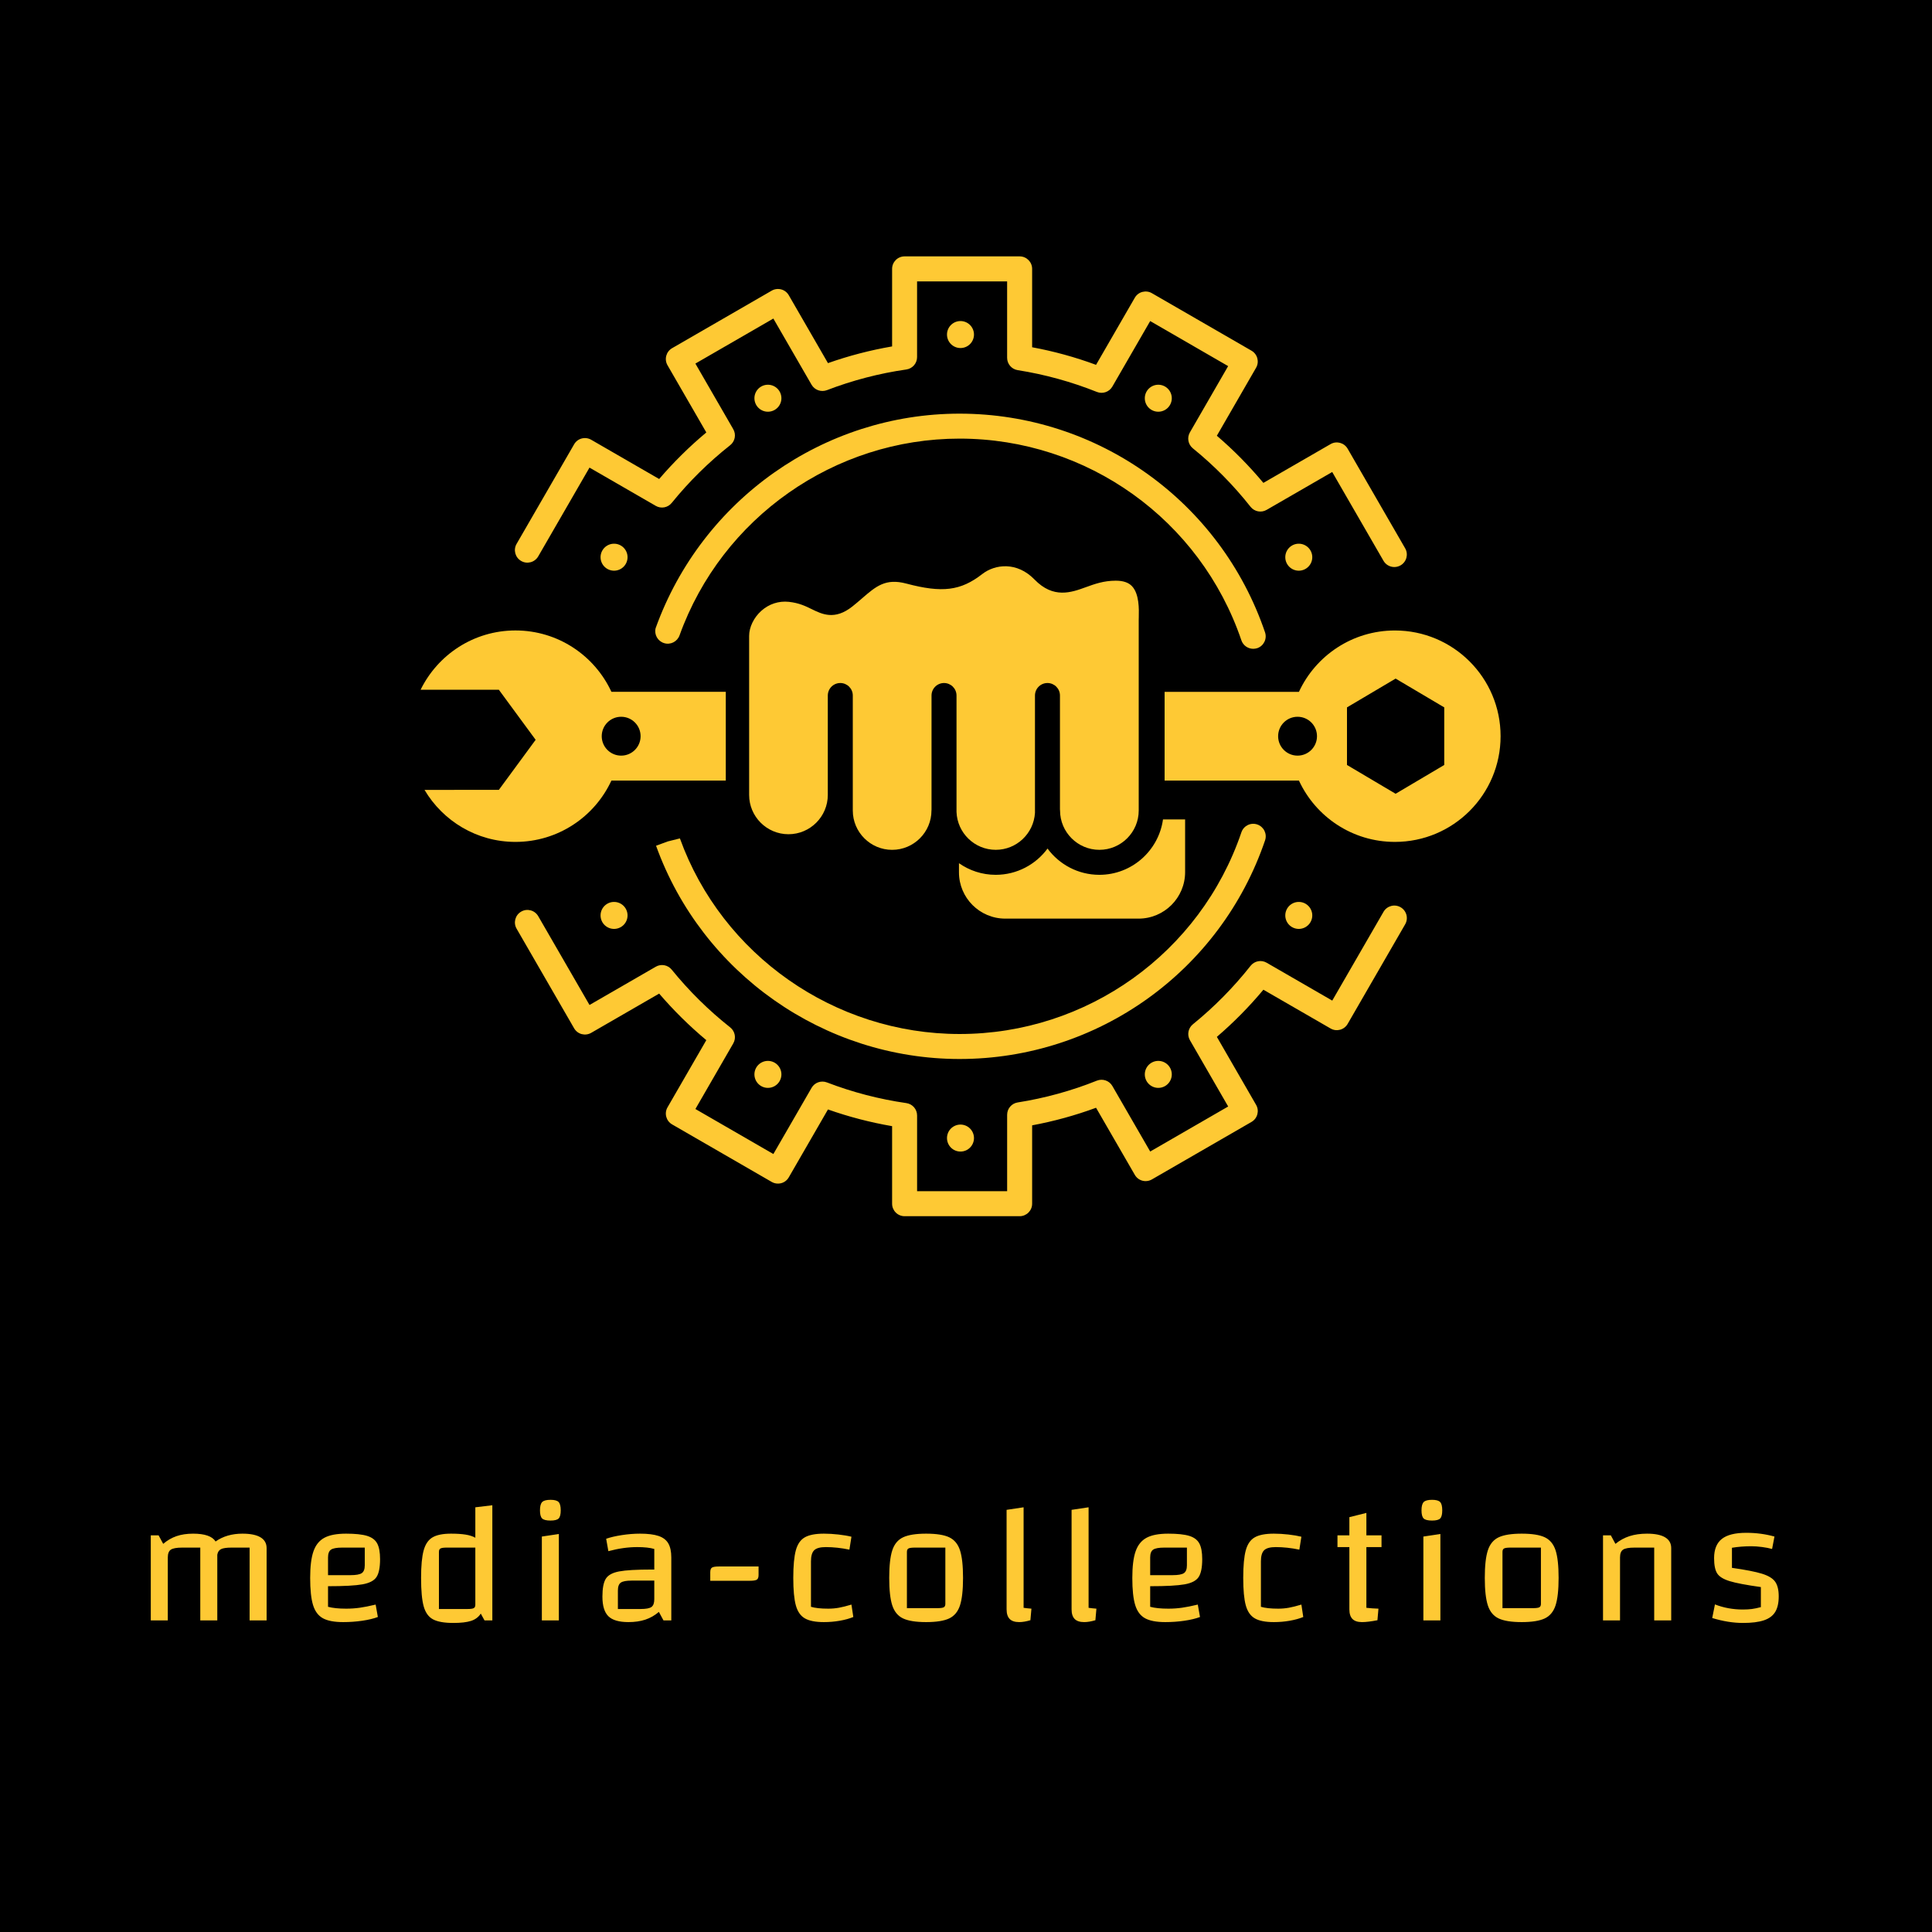 <svg xmlns="http://www.w3.org/2000/svg" width="512px" height="512px" viewBox="0 0 512 512" data-bbox="53.25449306550155 68 402.45185051713975 362.47366002029025" style="overflow: visible;">
    <rect data-uid="o-b6e9ec7f99fb4ae18afd93efebe4cc7e" data-fl-background="" x="0" y="0" width="512" height="512" fill="#000000"></rect>
    <g transform="matrix(0.569, 0, 0, 0.569, 85.29, -44.419)" fill="#fec934" data-uid="o-c4f3e635a5454324a57d6165a74b231e">
        <svg version="1.1" id="Calque_1"
            xmlns="http://www.w3.org/2000/svg" x="0px" y="0px" viewBox="0 0 595.28 841.89" enable-background="new 0 0 595.28 841.89" width="595.28" height="841.89" data-uid="o-396b6884bb4542c381f0d2c349195b75">
            <g data-uid="o-f6134b9b04bb4b6c9365f1601c951eab">
                <g data-uid="o-fbc064b0998d4017b68308839ae5c217">
                    <g data-uid="o-660041ef01624d628b5c6dfa1fd099d3">
                        <g data-uid="o-4bc8c023993842cbab1b4daecece8802">
                            <path class="st0" d="M499.77 371.71c-19.81 0-36.88 11.71-44.69 28.58h-62.56v41.32h62.56c7.81 16.87 24.88 28.57 44.69 28.57
					c27.2 0 49.23-22.04 49.23-49.24C549 393.75 526.96 371.71 499.77 371.71z M454.44 430c-5 0-9.05-4.05-9.05-9.05
					c0-5 4.05-9.05 9.05-9.05c5 0 9.05 4.05 9.05 9.05C463.49 425.94 459.44 430 454.44 430z M522.76 434.35l-22.65 13.41
					l-22.65-13.41v-26.82l22.65-13.41l22.65 13.41V434.35z" fill="#fec934" data-uid="o-275b6c8b9a4245438e082b40ae9db5cf"></path>
                        </g>
                        <g data-uid="o-ee55103e8264448e8e07b3237f2cc217">
                            <path class="st0" d="M188.14 400.28h-53.27c-7.81-16.87-24.87-28.58-44.69-28.58c-19.42 0-36.16 11.27-44.18 27.61h36.44
					l17.14 23.32l-17.14 23.32H47.82c8.57 14.48 24.31 24.23 42.36 24.23c19.82 0 36.88-11.71 44.69-28.57h53.27V400.28z
					 M139.41 430c-5 0-9.05-4.05-9.05-9.05c0-5 4.05-9.05 9.05-9.05s9.05 4.05 9.05 9.05C148.46 425.94 144.41 430 139.41 430z" fill="#fec934" data-uid="o-ef464465003e41d69e0a07e71492b60c"></path>
                        </g>
                    </g>
                </g>
                <g data-uid="o-284053e843a2488cb507a060ca2c0057">
                    <g data-uid="o-95acbe5142a4499cbe00c22c29e14b36">
                        <path class="st0" d="M433.79 380.24c-2.43 0-4.69-1.53-5.51-3.94c-19.11-56.2-71.85-93.95-131.25-93.95
				c-58.27 0-110.69 36.82-130.43 91.64c-1.05 2.91-4.21 4.54-7.18 3.61c-2.96-0.9-4.71-3.95-3.96-6.96l0.01-0.03
				c21.58-59.97 78.39-99.89 141.55-99.89c64.38 0 121.55 40.93 142.27 101.84c1.03 3.05-0.59 6.35-3.64 7.39
				C435.04 380.14 434.41 380.24 433.79 380.24z" fill="#fec934" data-uid="o-2d37075f43b44c34a796470345815454"></path>
                    </g>
                    <g data-uid="o-25e2bcd81fec491a9aa73cd8e71f7ec2">
                        <path class="st0" d="M297.04 571.29c-63.16 0-119.98-39.92-141.38-99.32l5.46-2.01l5.65-1.41l0.01 0.03
				c19.58 54.24 71.99 91.07 130.26 91.07c59.39 0 112.14-37.76 131.25-93.95c1.04-3.04 4.32-4.68 7.38-3.64
				c3.04 1.04 4.67 4.34 3.64 7.39C418.59 530.36 361.42 571.29 297.04 571.29z" fill="#fec934" data-uid="o-4a59385c86404fb6afa7e51a9a9a4c6b"></path>
                    </g>
                </g>
                <g data-uid="o-6534c2f29d4c4dc2a0d8c85f5390de88">
                    <g data-uid="o-4c611d04f95e405f8670abd961168561">
                        <path class="st1" d="M499.5 342.16c-2.01 0-3.97-1.04-5.04-2.91l-23.88-41.35l-30.55 17.64c-2.5 1.45-5.68 0.84-7.48-1.43
				c-7.93-10.03-16.97-19.2-26.88-27.24c-2.22-1.81-2.8-4.95-1.37-7.43l17.81-30.86L385.8 227.6l-17.62 30.52
				c-1.45 2.51-4.53 3.56-7.2 2.49c-11.9-4.75-24.31-8.17-36.89-10.15c-2.83-0.45-4.92-2.88-4.92-5.75v-35.59h-41.94v35.27
				c0 2.89-2.13 5.35-4.99 5.76c-12.65 1.81-25.1 5.06-37.02 9.64c-2.68 0.99-5.7-0.05-7.13-2.53l-17.8-30.83l-36.31 20.97
				l17.63 30.55c1.45 2.5 0.84 5.68-1.43 7.47c-10.05 7.94-19.21 16.98-27.23 26.88c-1.8 2.22-4.94 2.81-7.43 1.37l-30.86-17.82
				l-23.88 41.35c-1.61 2.78-5.17 3.76-7.95 2.13c-2.79-1.6-3.74-5.17-2.13-7.95L117.5 285c0.77-1.34 2.04-2.32 3.53-2.71
				c1.49-0.38 3.07-0.19 4.42 0.59l31.66 18.28c6.68-7.8 14.04-15.07 21.96-21.68L161 248.18c-1.61-2.78-0.65-6.35 2.13-7.95
				l46.39-26.79c1.33-0.78 2.93-0.97 4.42-0.59c1.49 0.4 2.76 1.37 3.53 2.71l18.26 31.63c9.71-3.43 19.72-6.03 29.87-7.78v-36.12
				c0-3.21 2.6-5.82 5.82-5.82H325c3.21 0 5.82 2.6 5.82 5.82v36.51c10.11 1.87 20.09 4.61 29.77 8.19l18.05-31.26
				c0.77-1.34 2.04-2.32 3.53-2.71c1.5-0.37 3.08-0.2 4.42 0.59l46.4 26.79c2.78 1.6 3.74 5.17 2.13 7.95l-18.27 31.66
				c7.81 6.69 15.07 14.06 21.67 21.96l31.29-18.06c2.78-1.62 6.34-0.65 7.95 2.13l26.79 46.39c1.61 2.78 0.66 6.34-2.13 7.95
				C501.49 341.91 500.49 342.16 499.5 342.16z" fill="#fec934" data-uid="o-491425bfb7ef42d1b1c433c4fb9fc0fd"></path>
                    </g>
                    <g data-uid="o-5ed7674bce9c450188e60f3887a69673">
                        <path class="st1" d="M325 644.51h-53.58c-3.21 0-5.82-2.6-5.82-5.82v-36.12c-10.15-1.75-20.16-4.35-29.87-7.78l-18.26 31.63
				c-0.77 1.34-2.04 2.32-3.53 2.71c-1.49 0.38-3.08 0.19-4.42-0.59l-46.39-26.79c-2.78-1.6-3.74-5.17-2.13-7.95l18.07-31.29
				c-7.91-6.61-15.27-13.88-21.96-21.68l-31.66 18.28c-1.34 0.78-2.93 0.97-4.42 0.59c-1.49-0.4-2.76-1.37-3.53-2.71l-26.79-46.39
				c-1.61-2.78-0.66-6.35 2.13-7.95c2.78-1.63 6.34-0.65 7.95 2.13l23.88 41.35l30.86-17.82c2.49-1.43 5.63-0.86 7.43 1.37
				c8.02 9.9 17.19 18.94 27.23 26.88c2.26 1.79 2.88 4.97 1.43 7.47l-17.63 30.55l36.31 20.97l17.8-30.83
				c1.43-2.49 4.45-3.54 7.13-2.53c11.92 4.58 24.37 7.82 37.02 9.64c2.87 0.41 4.99 2.87 4.99 5.76v35.27h41.94v-35.59
				c0-2.87 2.08-5.3 4.92-5.75c12.58-1.98 25-5.39 36.89-10.15c2.67-1.06 5.75-0.02 7.2 2.49l17.62 30.52l36.32-20.97l-17.81-30.86
				c-1.43-2.48-0.85-5.62 1.37-7.43c9.91-8.04 18.95-17.2 26.88-27.24c1.8-2.27 4.98-2.88 7.48-1.43l30.55 17.64l23.88-41.35
				c1.6-2.78 5.17-3.75 7.95-2.13c2.79 1.6 3.74 5.17 2.13 7.95l-26.79 46.39c-1.61 2.78-5.17 3.75-7.95 2.13l-31.29-18.06
				c-6.6 7.91-13.86 15.27-21.67 21.96l18.27 31.66c1.61 2.78 0.65 6.35-2.13 7.95l-46.4 26.79c-1.33 0.77-2.92 0.97-4.42 0.59
				c-1.49-0.4-2.76-1.37-3.53-2.71L360.59 594c-9.69 3.57-19.66 6.31-29.77 8.19v36.51C330.82 641.91 328.21 644.51 325 644.51z" fill="#fec934" data-uid="o-97b40ee3267f44a9b4439ccb035fc8ef"></path>
                    </g>
                </g>
                <g data-uid="o-15efa5c373954510869e1b8111455089">
                    <g data-uid="o-484ca8641f6b4077a283e5a644b1c895">
                        <g data-uid="o-1cc9c4f6b3974e54815a823c1a9a6b6c">
                            <path class="st1" d="M343.82 455.55c0 10.1 8.22 18.32 18.32 18.32c10.1 0 18.32-8.22 18.32-18.32v-88.61
					c0-0.4 0.01-0.91 0.03-1.48c0.09-3.52 0.28-10.85-3.23-14.45c-1.63-1.68-4.09-2.49-7.51-2.49c-5.58 0-9.85 1.55-13.98 3.05
					c-6.7 2.43-15.04 5.47-23.83-3.58c-8.17-8.42-18.36-7.22-24.37-2.55c-10.02 7.79-18.6 8.87-35.33 4.43
					c-9.71-2.58-14.12 1.23-20.78 7c-1.42 1.23-2.86 2.47-4.38 3.67c-8.19 6.5-14.11 3.59-18.87 1.26
					c-2.92-1.43-5.93-2.91-10.7-3.43c-4.68-0.5-9.25 0.98-12.84 4.2c-3.49 3.13-5.66 7.6-5.66 11.66v74.06
					c0 10.1 8.22 18.32 18.32 18.32c10.1 0 18.32-8.22 18.32-18.32v-46.29c0-3.21 2.61-5.82 5.82-5.82c3.21 0 5.82 2.61 5.82 5.82
					v46.29v4.59v2.68c0 10.1 8.22 18.32 18.32 18.32c10.1 0 18.32-8.22 18.32-18.32c0-0.12 0.03-0.22 0.03-0.34v-53.22
					c0-3.21 2.61-5.82 5.82-5.82c3.21 0 5.82 2.61 5.82 5.82v54.23c0.36 9.79 8.41 17.64 18.28 17.64c9.72 0 17.67-7.62 18.26-17.19
					v-54.68c0-3.21 2.61-5.82 5.82-5.82c3.21 0 5.82 2.61 5.82 5.82v53C343.78 455.18 343.82 455.36 343.82 455.55z" fill="#fec934" data-uid="o-8dcd166beca4427a98ec5a3806c19c7a"></path>
                        </g>
                        <g data-uid="o-cc5cf83437ea4c15b7e3f47382c83be4">
                            <path class="st1" d="M391.77 459.7c-2.03 14.56-14.53 25.81-29.64 25.81c-9.89 0-18.68-4.82-24.14-12.23
					c-5.46 7.41-14.24 12.23-24.14 12.23c-6.36 0-12.26-2.01-17.11-5.41v4.24c0 11.91 9.66 21.57 21.57 21.57h62.08
					c11.97 0 21.68-9.71 21.68-21.68V459.7H391.77z" fill="#fec934" data-uid="o-378d9e6d20c94dee8432fbde7e96e849"></path>
                        </g>
                    </g>
                    <g data-uid="o-18fa8daffeb1418ba9c2246793f41026">
                        <g data-uid="o-fb8c305e96874af89009a81136724e1c">
                            <path class="st1" fill="#fec934" data-type="circle" data-cx="297.45" data-cy="233.88" data-r="6.28" d="M297.45 233.88m-6.28 0a6.28 6.28 0 1 0 12.56 0a6.28 6.28 0 1 0 -12.56 0" data-uid="o-a9f2a3f4420540749741bfb4ea7298fa"></path>
                        </g>
                        <g data-uid="o-c4341eb8268041a08c52e281ac137af6">
                            <path class="st1" fill="#fec934" data-type="circle" data-cx="389.58" data-cy="263.54" data-r="6.28" d="M389.58 263.54m-6.28 0a6.28 6.28 0 1 0 12.56 0a6.28 6.28 0 1 0 -12.56 0" data-uid="o-b57f6db065934deaa4a736a946124805"></path>
                        </g>
                        <g data-uid="o-e10f70575ecb4b72aaaa9d499c62216f">
                            <path class="st1" fill="#fec934" data-type="circle" data-cx="207.76" data-cy="263.54" data-r="6.28" d="M207.76 263.54m-6.28 0a6.28 6.28 0 1 0 12.56 0a6.28 6.28 0 1 0 -12.56 0" data-uid="o-0e567c0755ad4b1bbe46a0cdcd942431"></path>
                        </g>
                        <g data-uid="o-b5b48a5666054a4f9f23549ca785c1d0">
                            <path class="st1" fill="#fec934" data-type="circle" data-cx="136.1" data-cy="337.58" data-r="6.28" d="M136.1 337.58m-6.28 0a6.28 6.28 0 1 0 12.56 0a6.28 6.28 0 1 0 -12.56 0" data-uid="o-fd5427fb772e4c728490b7a99978910a"></path>
                        </g>
                        <g data-uid="o-4878c27c08064a398cddbd550ebd16ea">
                            <path class="st1" fill="#fec934" data-type="circle" data-cx="455.01" data-cy="337.58" data-r="6.28" d="M455.01 337.58m-6.28 0a6.28 6.28 0 1 0 12.56 0a6.28 6.28 0 1 0 -12.56 0" data-uid="o-8f42532dbec94aa7a23b7e92128e5826"></path>
                        </g>
                    </g>
                    <g data-uid="o-e22a4247515a4551a219833617aa9d87">
                        <g data-uid="o-db65a5d4b5654ceeb734dd719fd69c3c">
                            <path class="st1" fill="#fec934" data-type="circle" data-cx="297.45" data-cy="608.12" data-r="6.28" d="M297.45 608.12m-6.28 0a6.28 6.28 0 1 0 12.56 0a6.28 6.28 0 1 0 -12.56 0" data-uid="o-44ee78acf1a24d77af5df24979e0468a"></path>
                        </g>
                        <g data-uid="o-710fe46652634aea9e9802bcd53eca21">
                            <path class="st1" fill="#fec934" data-type="circle" data-cx="389.58" data-cy="578.46" data-r="6.28" d="M389.58 578.46m-6.28 0a6.28 6.28 0 1 0 12.56 0a6.28 6.28 0 1 0 -12.56 0" data-uid="o-1b304647d0164456b54436c14bf01da8"></path>
                        </g>
                        <g data-uid="o-3555de50040e40f5b47809dcb2d09667">
                            <path class="st1" fill="#fec934" data-type="circle" data-cx="207.76" data-cy="578.46" data-r="6.28" d="M207.76 578.46m-6.28 0a6.28 6.28 0 1 0 12.56 0a6.28 6.28 0 1 0 -12.56 0" data-uid="o-6dd2133d4f134b70bbeff88486e20840"></path>
                        </g>
                        <g data-uid="o-acb46f157809441785baaa374853bb1c">
                            <path class="st1" fill="#fec934" data-type="circle" data-cx="136.1" data-cy="504.42" data-r="6.28" d="M136.1 504.42m-6.28 0a6.28 6.28 0 1 0 12.56 0a6.28 6.28 0 1 0 -12.56 0" data-uid="o-9909fbe388034c989c22f59c2323ae1d"></path>
                        </g>
                        <g data-uid="o-847dd29e7590456e9249e6cf6cf8af7a">
                            <path class="st1" fill="#fec934" data-type="circle" data-cx="455.01" data-cy="504.42" data-r="6.28" d="M455.01 504.42m-6.28 0a6.28 6.28 0 1 0 12.56 0a6.28 6.28 0 1 0 -12.56 0" data-uid="o-2d8b1195d86746589478aed1373ea15e"></path>
                        </g>
                    </g>
                </g>
            </g>
        </svg>
    </g>
    <path text="media-collections" fill="#fec934" space="preserve" text-anchor="middle" offset="0.5" font-scale="contain" font-size="18" font-family="Changa" transform="matrix(2.504, 0, 0, 2.504, 254.656, 429.422)" data-fl-textpath="" font-style="normal" font-weight="400" letter-spacing="2" data-uid="o-e9fbdd750efa4cdca38012bd58eee3b9" d="M-76.039-9.18Q-74.779-9.18 -74.131-8.793Q-73.483-8.406 -73.483-7.65L-73.483-7.65L-73.483 0L-75.283 0L-75.283-7.704L-77.191-7.704Q-77.983-7.704 -78.307-7.542Q-78.631-7.38 -78.703-6.948L-78.703-6.948L-78.703 0L-80.503 0L-80.503-7.704L-82.411-7.704Q-83.293-7.704 -83.617-7.488Q-83.941-7.272 -83.941-6.66L-83.941-6.66L-83.941 0L-85.741 0L-85.741-9L-84.913-9L-84.427-8.1Q-83.779-8.658 -83.014-8.919Q-82.249-9.18 -81.259-9.18L-81.259-9.18Q-79.405-9.18 -78.883-8.352L-78.883-8.352Q-77.713-9.18 -76.039-9.18L-76.039-9.18ZM-65.057-1.242Q-64.319-1.242 -63.617-1.341Q-62.915-1.44 -61.943-1.674L-61.943-1.674L-61.709-0.36Q-62.375-0.108 -63.356 0.036Q-64.337 0.18 -65.381 0.18L-65.381 0.18Q-66.785 0.18 -67.523-0.225Q-68.261-0.63 -68.567-1.62Q-68.873-2.61 -68.873-4.5L-68.873-4.5Q-68.873-6.318 -68.522-7.317Q-68.171-8.316 -67.361-8.748Q-66.551-9.18 -65.075-9.18L-65.075-9.18Q-63.617-9.18 -62.852-8.946Q-62.087-8.712 -61.781-8.145Q-61.475-7.578 -61.475-6.48L-61.475-6.48Q-61.475-5.166 -61.853-4.59Q-62.231-4.014 -63.338-3.816Q-64.445-3.618 -66.983-3.618L-66.983-3.618L-66.983-1.44Q-66.263-1.242 -65.057-1.242L-65.057-1.242ZM-65.489-7.704Q-66.353-7.704 -66.668-7.488Q-66.983-7.272 -66.983-6.66L-66.983-6.66L-66.983-4.788L-64.607-4.788Q-63.725-4.788 -63.41-5.004Q-63.095-5.22 -63.095-5.832L-63.095-5.832L-63.095-7.704L-65.489-7.704ZM-51.393-11.97L-49.593-12.186L-49.593 0L-50.421 0L-50.817-0.72Q-51.177-0.162 -51.852 0.054Q-52.527 0.27 -53.715 0.27L-53.715 0.27Q-55.155 0.27 -55.866-0.108Q-56.577-0.486 -56.856-1.476Q-57.135-2.466 -57.135-4.5L-57.135-4.5Q-57.135-6.408 -56.865-7.398Q-56.595-8.388 -55.929-8.784Q-55.263-9.18 -53.967-9.18L-53.967-9.18Q-53.049-9.18 -52.428-9.081Q-51.807-8.982 -51.393-8.748L-51.393-8.748L-51.393-11.97ZM-51.393-1.656L-51.393-7.704L-54.417-7.704Q-54.903-7.704 -55.074-7.614Q-55.245-7.524 -55.245-7.254L-55.245-7.254L-55.245-1.206L-52.221-1.206Q-51.735-1.206 -51.564-1.296Q-51.393-1.386 -51.393-1.656L-51.393-1.656ZM-44.551 0L-44.551 0ZM-44.353-8.874L-42.553-9.144L-42.553 0L-44.353 0L-44.353-8.874ZM-43.435-10.566Q-44.101-10.566 -44.326-10.791Q-44.551-11.016 -44.551-11.646L-44.551-11.646Q-44.551-12.294 -44.317-12.528Q-44.083-12.762 -43.435-12.762L-43.435-12.762Q-42.805-12.762 -42.58-12.528Q-42.355-12.294 -42.355-11.646L-42.355-11.646Q-42.355-11.016 -42.571-10.791Q-42.787-10.566 -43.435-10.566L-43.435-10.566ZM-33.965-9.18Q-32.723-9.18 -32.003-8.937Q-31.283-8.694 -30.968-8.145Q-30.653-7.596 -30.653-6.66L-30.653-6.66L-30.653 0L-31.481 0L-31.967-0.9Q-32.615-0.342 -33.398-0.081Q-34.181 0.18 -35.189 0.18L-35.189 0.18Q-36.683 0.18 -37.313-0.441Q-37.943-1.062 -37.943-2.52L-37.943-2.52Q-37.943-3.834 -37.583-4.41Q-37.223-4.986 -36.17-5.184Q-35.117-5.382 -32.723-5.382L-32.723-5.382L-32.453-5.382L-32.453-7.56Q-33.119-7.758 -34.271-7.758L-34.271-7.758Q-35.711-7.758 -37.313-7.326L-37.313-7.326L-37.547-8.64Q-36.881-8.874 -35.891-9.027Q-34.901-9.18 -33.965-9.18L-33.965-9.18ZM-33.893-1.206Q-33.047-1.206 -32.75-1.422Q-32.453-1.638 -32.453-2.25L-32.453-2.25L-32.453-4.212L-34.847-4.212Q-35.693-4.212 -35.999-3.996Q-36.305-3.78 -36.305-3.168L-36.305-3.168L-36.305-1.206L-33.893-1.206ZM-26.529-5.094Q-26.529-5.49 -26.331-5.598Q-26.133-5.706 -25.611-5.706L-25.611-5.706L-21.417-5.706L-21.417-4.806Q-21.417-4.41 -21.615-4.302Q-21.813-4.194 -22.335-4.194L-22.335-4.194L-26.529-4.194L-26.529-5.094ZM-14.503 0.18Q-15.835 0.18 -16.519-0.216Q-17.203-0.612 -17.473-1.593Q-17.743-2.574 -17.743-4.5L-17.743-4.5Q-17.743-6.426 -17.473-7.416Q-17.203-8.406 -16.519-8.793Q-15.835-9.18 -14.503-9.18L-14.503-9.18Q-13.765-9.18 -12.964-9.09Q-12.163-9 -11.587-8.856L-11.587-8.856L-11.803-7.488Q-13.099-7.758 -14.305-7.758L-14.305-7.758Q-15.187-7.758 -15.529-7.425Q-15.871-7.092 -15.871-6.246L-15.871-6.246L-15.871-1.44Q-15.223-1.242 -14.035-1.242L-14.035-1.242Q-13.459-1.242 -12.91-1.341Q-12.361-1.44 -11.587-1.674L-11.587-1.674L-11.389-0.36Q-12.001-0.108 -12.82 0.036Q-13.639 0.18 -14.503 0.18L-14.503 0.18ZM-3.683 0.18Q-5.303 0.18 -6.122-0.207Q-6.941-0.594 -7.265-1.584Q-7.589-2.574 -7.589-4.5L-7.589-4.5Q-7.589-6.426 -7.265-7.416Q-6.941-8.406 -6.122-8.793Q-5.303-9.18 -3.683-9.18L-3.683-9.18Q-2.045-9.18 -1.235-8.793Q-0.425-8.406 -0.101-7.425Q 0.223-6.444  0.223-4.5L 0.223-4.5Q 0.223-2.574 -0.101-1.584Q-0.425-0.594 -1.244-0.207Q-2.063 0.18 -3.683 0.18L-3.683 0.18ZM-5.717-1.296L-2.513-1.296Q-1.991-1.296 -1.82-1.386Q-1.649-1.476 -1.649-1.746L-1.649-1.746L-1.649-7.704L-4.853-7.704Q-5.375-7.704 -5.546-7.614Q-5.717-7.524 -5.717-7.254L-5.717-7.254L-5.717-1.296ZM 6.633-1.332Q 6.993-1.278  7.461-1.242L 7.461-1.242L 7.353-0.018Q 6.687 0.18  6.165 0.18L 6.165 0.18Q 5.481 0.18  5.157-0.153Q 4.833-0.486  4.833-1.17L 4.833-1.17L 4.833-11.7L 6.633-11.97L 6.633-1.332ZM 13.511-1.332Q 13.871-1.278  14.339-1.242L 14.339-1.242L 14.231-0.018Q 13.565 0.18  13.043 0.18L 13.043 0.18Q 12.359 0.18  12.035-0.153Q 11.711-0.486  11.711-1.17L 11.711-1.17L 11.711-11.7L 13.511-11.97L 13.511-1.332ZM 21.955-1.242Q 22.693-1.242  23.395-1.341Q 24.097-1.44  25.069-1.674L 25.069-1.674L 25.303-0.36Q 24.637-0.108  23.656 0.036Q 22.675 0.18  21.631 0.18L 21.631 0.18Q 20.227 0.18  19.489-0.225Q 18.751-0.63  18.445-1.62Q 18.139-2.61  18.139-4.5L 18.139-4.5Q 18.139-6.318  18.49-7.317Q 18.841-8.316  19.651-8.748Q 20.461-9.18  21.937-9.18L 21.937-9.18Q 23.395-9.18  24.16-8.946Q 24.925-8.712  25.231-8.145Q 25.537-7.578  25.537-6.48L 25.537-6.48Q 25.537-5.166  25.159-4.59Q 24.781-4.014  23.674-3.816Q 22.567-3.618  20.029-3.618L 20.029-3.618L 20.029-1.44Q 20.749-1.242  21.955-1.242L 21.955-1.242ZM 21.523-7.704Q 20.659-7.704  20.344-7.488Q 20.029-7.272  20.029-6.66L 20.029-6.66L 20.029-4.788L 22.405-4.788Q 23.287-4.788  23.602-5.004Q 23.917-5.22  23.917-5.832L 23.917-5.832L 23.917-7.704L 21.523-7.704ZM 33.117 0.18Q 31.785 0.18  31.101-0.216Q 30.417-0.612  30.147-1.593Q 29.877-2.574  29.877-4.5L 29.877-4.5Q 29.877-6.426  30.147-7.416Q 30.417-8.406  31.101-8.793Q 31.785-9.18  33.117-9.18L 33.117-9.18Q 33.855-9.18  34.656-9.09Q 35.457-9  36.033-8.856L 36.033-8.856L 35.817-7.488Q 34.521-7.758  33.315-7.758L 33.315-7.758Q 32.433-7.758  32.091-7.425Q 31.749-7.092  31.749-6.246L 31.749-6.246L 31.749-1.44Q 32.397-1.242  33.585-1.242L 33.585-1.242Q 34.161-1.242  34.71-1.341Q 35.259-1.44  36.033-1.674L 36.033-1.674L 36.231-0.36Q 35.619-0.108  34.8 0.036Q 33.981 0.18  33.117 0.18L 33.117 0.18ZM 44.513-7.758L 42.911-7.758L 42.911-1.332Q 43.559-1.26  44.189-1.242L 44.189-1.242L 44.081-0.018Q 43.073 0.18  42.443 0.18L 42.443 0.18Q 41.759 0.18  41.435-0.153Q 41.111-0.486  41.111-1.17L 41.111-1.17L 41.111-7.758L 39.851-7.758L 39.851-9L 41.111-9L 41.111-10.926L 42.911-11.376L 42.911-9L 44.513-9L 44.513-7.758ZM 48.745 0L 48.745 0ZM 48.943-8.874L 50.743-9.144L 50.743 0L 48.943 0L 48.943-8.874ZM 49.861-10.566Q 49.195-10.566  48.97-10.791Q 48.745-11.016  48.745-11.646L 48.745-11.646Q 48.745-12.294  48.979-12.528Q 49.213-12.762  49.861-12.762L 49.861-12.762Q 50.491-12.762  50.716-12.528Q 50.941-12.294  50.941-11.646L 50.941-11.646Q 50.941-11.016  50.725-10.791Q 50.509-10.566  49.861-10.566L 49.861-10.566ZM 59.349 0.18Q 57.729 0.18  56.91-0.207Q 56.091-0.594  55.767-1.584Q 55.443-2.574  55.443-4.5L 55.443-4.5Q 55.443-6.426  55.767-7.416Q 56.091-8.406  56.91-8.793Q 57.729-9.18  59.349-9.18L 59.349-9.18Q 60.987-9.18  61.797-8.793Q 62.607-8.406  62.931-7.425Q 63.255-6.444  63.255-4.5L 63.255-4.5Q 63.255-2.574  62.931-1.584Q 62.607-0.594  61.788-0.207Q 60.969 0.18  59.349 0.18L 59.349 0.18ZM 57.315-1.296L 60.519-1.296Q 61.041-1.296  61.212-1.386Q 61.383-1.476  61.383-1.746L 61.383-1.746L 61.383-7.704L 58.179-7.704Q 57.657-7.704  57.486-7.614Q 57.315-7.524  57.315-7.254L 57.315-7.254L 57.315-1.296ZM 67.955 0L 67.955-9L 68.783-9L 69.269-8.1Q 69.953-8.658  70.763-8.919Q 71.573-9.18  72.617-9.18L 72.617-9.18Q 73.877-9.18  74.525-8.793Q 75.173-8.406  75.173-7.65L 75.173-7.65L 75.173 0L 73.373 0L 73.373-7.704L 71.285-7.704Q 70.403-7.704  70.079-7.488Q 69.755-7.272  69.755-6.66L 69.755-6.66L 69.755 0L 67.955 0ZM 79.711-6.588Q 79.711-7.974  80.53-8.622Q 81.349-9.27  83.113-9.27L 83.113-9.27Q 84.679-9.27  86.101-8.874L 86.101-8.874L 85.849-7.56Q 85.399-7.686  84.787-7.767Q 84.175-7.848  83.653-7.848L 83.653-7.848Q 82.573-7.848  81.601-7.686L 81.601-7.686L 81.601-5.562Q 83.761-5.256  84.778-4.941Q 85.795-4.626  86.173-4.095Q 86.551-3.564  86.551-2.538L 86.551-2.538Q 86.551-1.512  86.182-0.9Q 85.813-0.288  84.985-0.009Q 84.157 0.27  82.771 0.27L 82.771 0.27Q 81.223 0.27  79.513-0.252L 79.513-0.252L 79.801-1.692Q 81.187-1.152  82.753-1.152L 82.753-1.152Q 83.293-1.152  83.707-1.206Q 84.121-1.26  84.661-1.404L 84.661-1.404L 84.661-3.528Q 82.339-3.852  81.349-4.158Q 80.359-4.464  80.035-4.977Q 79.711-5.49  79.711-6.588L 79.711-6.588Z" style=""></path>
</svg>